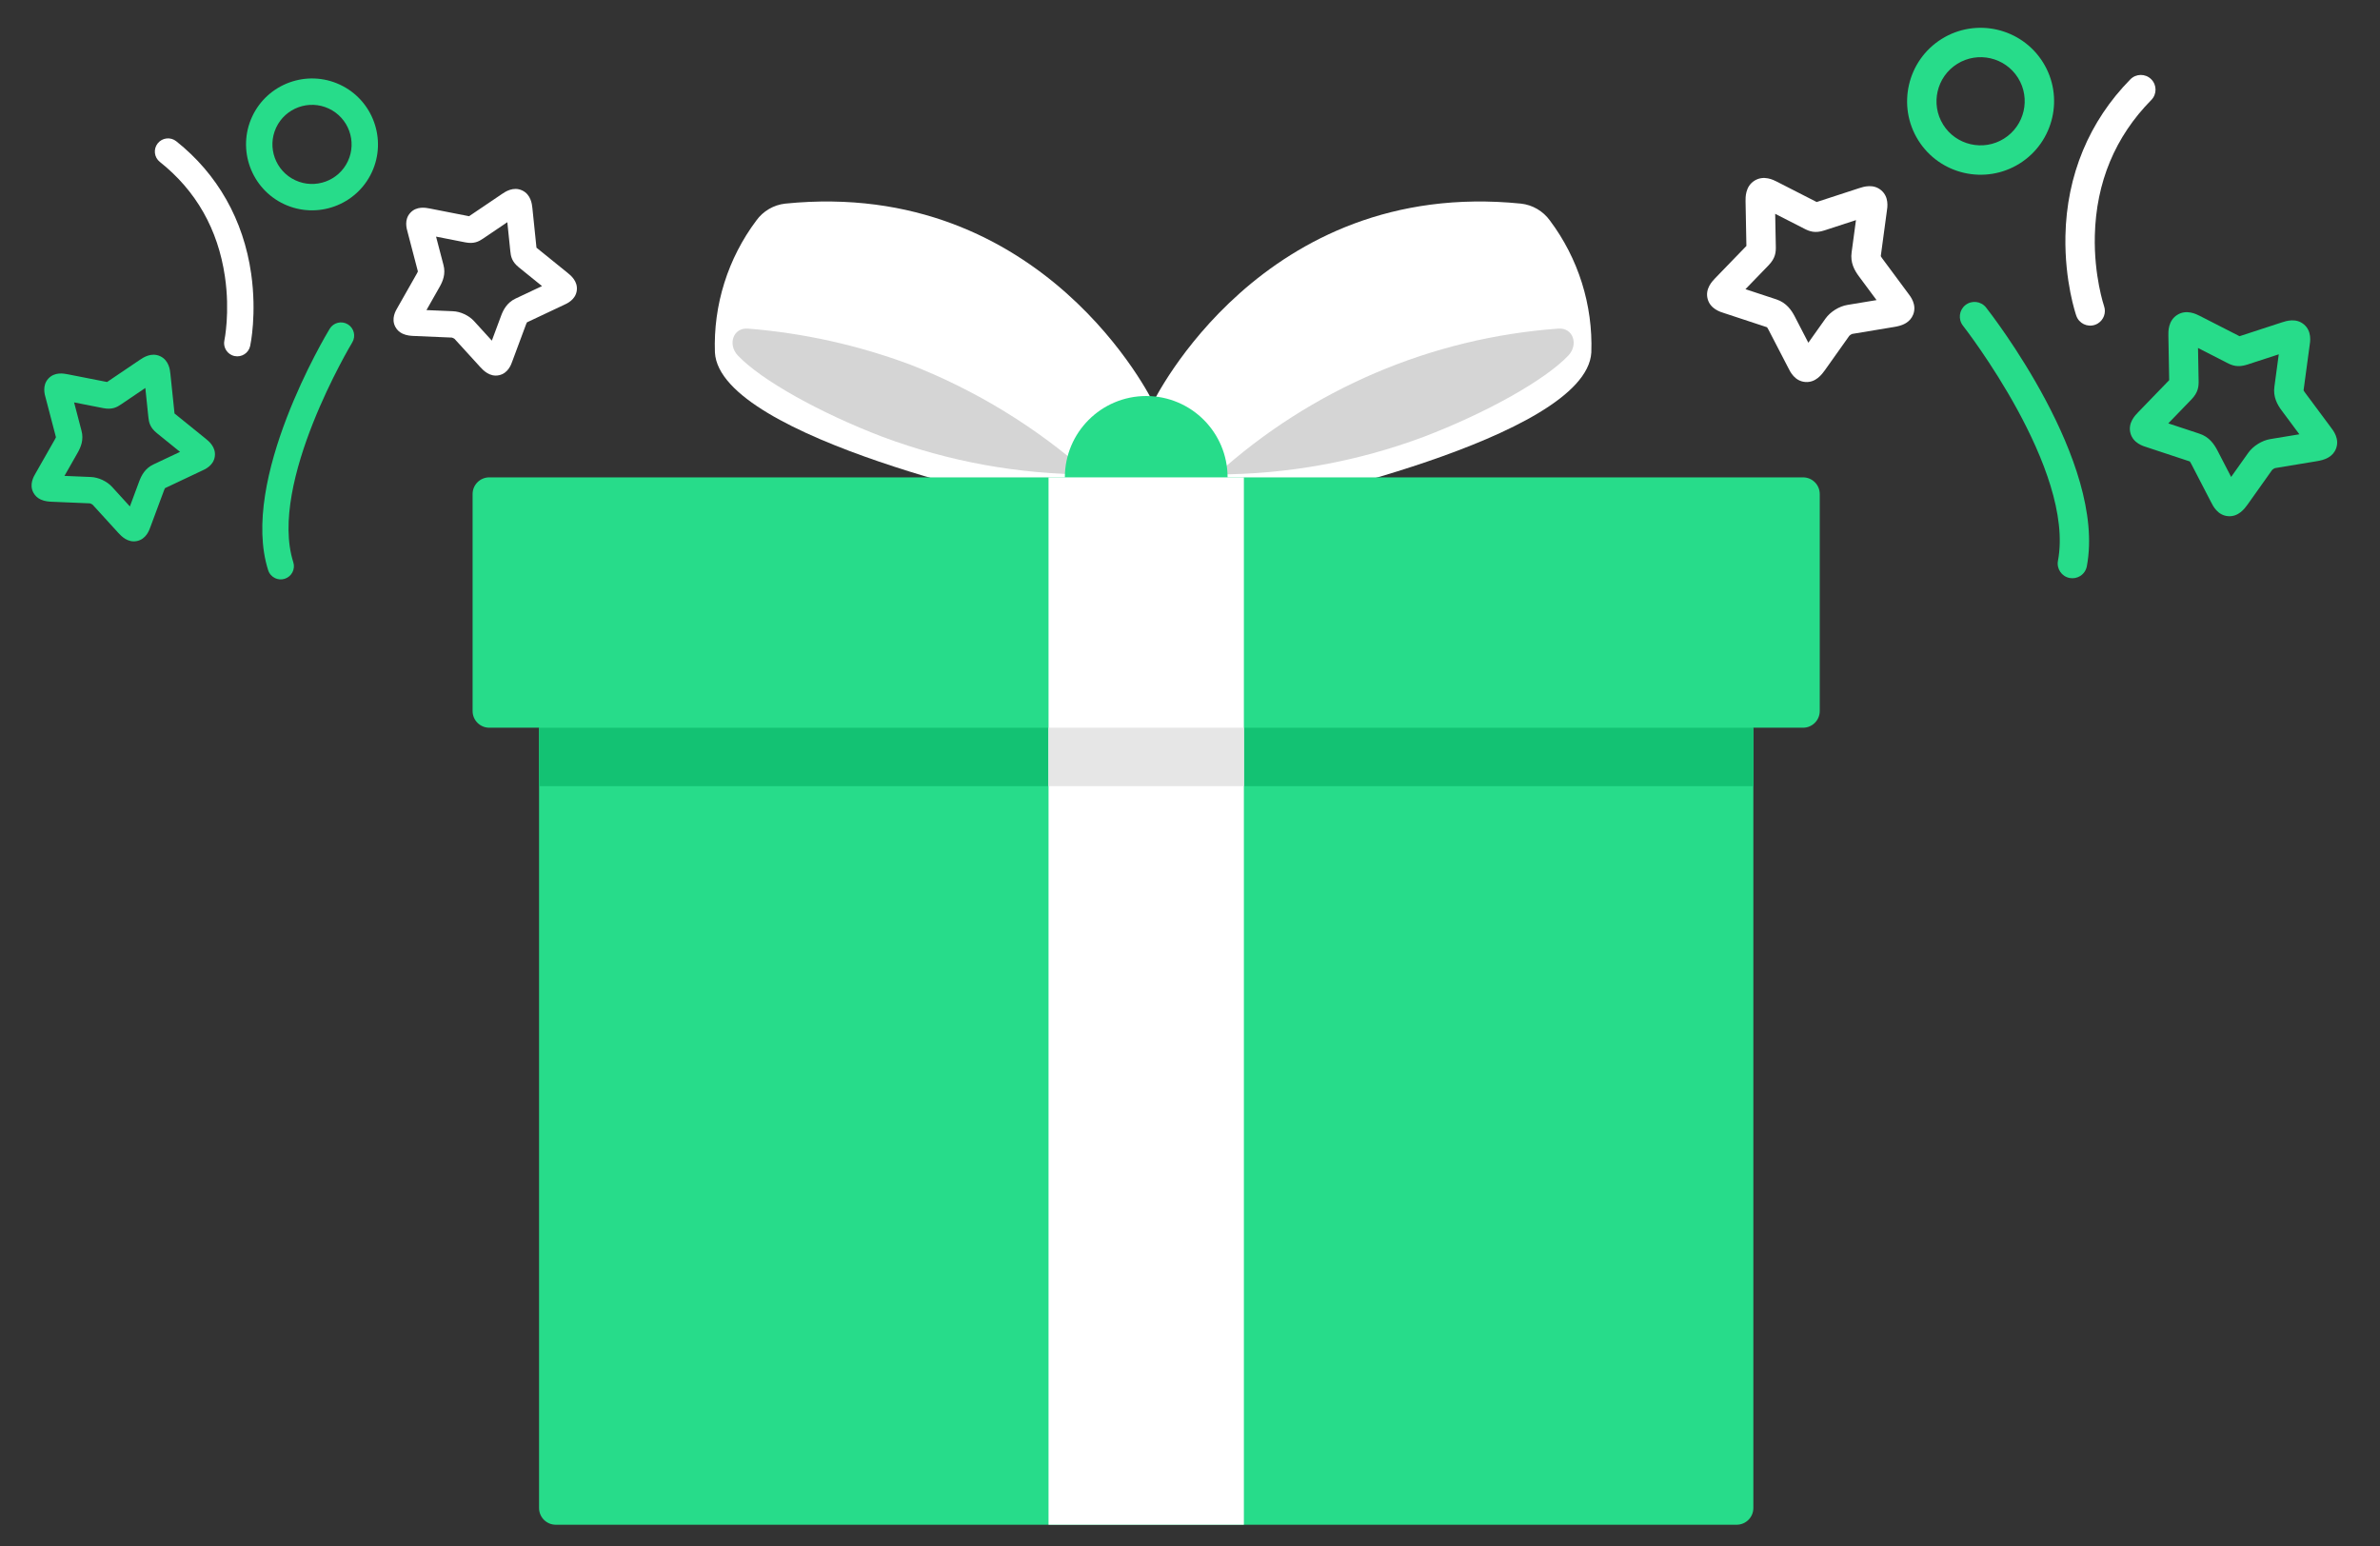 <?xml version="1.0" encoding="utf-8"?>
<svg width="237px" height="154px" viewBox="0 0 237 154" version="1.1" xmlns:xlink="http://www.w3.org/1999/xlink" xmlns="http://www.w3.org/2000/svg">
  <rect x="0" y="0" width="237" height="154" fill="#333333" stroke="none"/>
  <defs>
    <path d="M0 0L134.149 0L134.149 134.149L0 134.149L0 0Z" id="path_1" />
    <clipPath id="mask_1">
      <use xlink:href="#path_1" />
    </clipPath>
  </defs>
  <g id="Group-10-Copy">
    <g id="giftbox" transform="translate(47.061 18.877)">
      <path d="M0 0L134.149 0L134.149 134.149L0 134.149L0 0Z" id="Background" fill="none" fill-rule="evenodd" stroke="none" />
      <g clip-path="url(#mask_1)">
        <g id="Group" transform="translate(0 1.188)">
          <path d="M0 19.999C0 19.999 10.811 -2.399 36.631 0.212C37.783 0.34 38.827 0.949 39.505 1.889C42.344 5.67 43.8 10.31 43.634 15.035C43.146 23.664 11.284 30.311 11.284 30.311L4.531 28.97L0 19.999Z" transform="translate(67.769 0)" id="Shape" fill="#FFFFFF" fill-rule="evenodd" stroke="none" />
          <path d="M20.605 10.785C14.014 13.249 7.036 14.517 0 14.529C9.398 6.034 21.366 0.922 34.002 0.006C35.49 -0.116 36.047 1.588 35.023 2.676C32.714 5.121 26.845 8.404 20.605 10.785L20.605 10.785Z" transform="translate(74.102 12.653)" id="Shape" fill="#D5D5D5" fill-rule="evenodd" stroke="none" />
          <path d="M43.647 19.999C43.647 19.999 32.836 -2.399 7.015 0.212C5.864 0.34 4.82 0.949 4.141 1.889C1.303 5.67 -0.154 10.31 0.013 15.035C0.501 23.664 32.363 30.311 32.363 30.311L39.115 28.97L43.647 19.999Z" transform="translate(24.117 0)" id="Shape" fill="#FFFFFF" fill-rule="evenodd" stroke="none" />
          <path d="M14.94 10.785C21.531 13.249 28.509 14.517 35.545 14.529C30.289 9.853 24.243 6.149 17.69 3.59C12.5 1.654 7.066 0.448 1.544 0.006C0.055 -0.116 -0.502 1.588 0.522 2.676C2.823 5.121 8.709 8.404 14.94 10.785L14.94 10.785Z" transform="translate(25.885 12.653)" id="Shape" fill="#D5D5D5" fill-rule="evenodd" stroke="none" />
          <path d="M0 8.103C0 3.628 3.628 0 8.103 0C12.578 0 16.205 3.628 16.205 8.103C16.205 12.578 12.578 16.205 8.103 16.205C3.628 16.205 0 12.578 0 8.103Z" transform="translate(58.977 19.372)" id="Circle" fill="#27DC8A" fill-rule="evenodd" stroke="none" />
          <path d="M1.662 2.28889e-06L132.487 2.28889e-06C133.405 2.28889e-06 134.149 0.744 134.149 1.662L134.149 23.27C134.149 24.187 133.405 24.931 132.487 24.931L1.662 24.931C0.744 24.931 0 24.187 0 23.27L0 1.662C0 0.744 0.744 0 1.662 0L1.662 2.28889e-06Z" transform="translate(0 27.472)" id="Shape" fill="#27DC8A" fill-rule="evenodd" stroke="none" />
          <path d="M120.92 0L120.92 82.278C120.917 83.195 120.175 83.938 119.258 83.94L1.662 83.94C0.745 83.938 0.003 83.195 0 82.278L0 0L120.92 0Z" transform="translate(6.618 47.833)" id="Shape" fill="#27DC8A" fill-rule="evenodd" stroke="none" />
          <path d="M0 0L120.922 0L120.922 5.817L1.14445e-06 5.817L0 0Z" transform="translate(6.618 52.404)" id="Shape" fill="#13C273" fill-rule="evenodd" stroke="none" />
          <path d="M4.57778e-06 0L19.453 0L19.453 104.299L0 104.299L4.57778e-06 0Z" transform="translate(57.352 27.472)" id="Shape" fill="#FFFFFF" fill-rule="evenodd" stroke="none" />
          <path d="M0 0L19.463 0L19.463 5.817L0 5.817L0 0Z" transform="translate(57.347 52.404)" id="Shape" fill="#E6E6E6" fill-rule="evenodd" stroke="none" />
        </g>
      </g>
    </g>
    <g id="Group-7" transform="translate(166 0)">
      <path d="M4.777 1.622C4.797 1.801 6.654 19.697 0.388 26.489C-0.16 27.084 -0.123 28.01 0.471 28.558C0.753 28.817 1.108 28.945 1.463 28.945C1.858 28.945 2.251 28.787 2.539 28.474C9.698 20.714 7.773 2.095 7.687 1.306C7.6 0.502 6.878 -0.078 6.074 0.008C5.271 0.096 4.69 0.818 4.777 1.622L4.777 1.622Z" transform="matrix(0.848 -0.53 0.53 0.848 24.562 33.591)" id="Shape" fill="#27DC8A" fill-rule="evenodd" stroke="none" />
      <path d="M3.332 9.837C0.856 13.628 0.069 17.011 0.037 17.154C-0.142 17.941 0.351 18.723 1.137 18.903C1.247 18.928 1.357 18.94 1.465 18.94C2.131 18.94 2.734 18.481 2.89 17.804C2.897 17.774 3.622 14.712 5.839 11.35C8.757 6.926 12.768 4.079 17.761 2.887C18.547 2.7 19.032 1.91 18.844 1.124C18.657 0.338 17.868 -0.147 17.081 0.04C11.384 1.4 6.629 4.788 3.332 9.837L3.332 9.837Z" transform="matrix(0.848 -0.53 0.53 0.848 31.636 16.919)" id="Shape-2" fill="#FFFFFF" fill-rule="evenodd" stroke="none" />
      <path d="M3.592 13.034C3.597 13.069 3.604 13.154 3.59 13.326L3.246 17.584C3.197 18.036 3.1 19.047 3.925 19.671C4.764 20.306 5.75 19.908 6.186 19.732L10.097 18.102C10.175 18.077 10.366 18.076 10.436 18.098L14.379 19.738C14.627 19.838 15.071 20.018 15.566 20.018C15.91 20.018 16.277 19.931 16.62 19.672C17.443 19.049 17.347 18.038 17.298 17.585L16.96 13.333C16.947 13.162 16.951 13.075 16.956 13.036L19.797 9.612C20.125 9.239 20.773 8.484 20.468 7.506C20.159 6.513 19.15 6.263 18.719 6.156L14.399 5.084L12.127 1.292C11.918 0.939 11.363 0.003 10.279 0C10.277 0 10.275 0 10.274 0C9.193 0 8.632 0.933 8.421 1.285C8.421 1.285 8.421 1.286 8.421 1.286L6.166 5.05L6.146 5.085L1.822 6.157C1.393 6.264 0.386 6.516 0.078 7.508C-0.227 8.486 0.443 9.267 0.747 9.613L3.592 13.034ZM6.99 7.891C7.966 7.65 8.318 7.166 8.62 6.65L10.272 3.891L11.939 6.673C12.24 7.179 12.59 7.653 13.553 7.891L16.761 8.686L14.695 11.176C14.016 11.979 13.988 12.869 14.041 13.56L14.277 16.526L11.568 15.399C10.798 15.073 9.759 15.072 8.982 15.396L6.268 16.527L6.509 13.555C6.556 12.93 6.541 12.003 5.862 11.186L3.783 8.686L6.99 7.891Z" transform="matrix(0.848 -0.53 0.53 0.848 -2.3841858E-06 23.437)" id="Shape-3" fill="#FFFFFF" fill-rule="evenodd" stroke="none" />
      <path d="M19.794 9.615C20.102 9.268 20.773 8.489 20.47 7.511C20.162 6.515 19.15 6.263 18.718 6.156L14.404 5.086L12.127 1.285C11.916 0.933 11.356 0 10.275 0C10.273 0 10.271 0 10.27 0C9.189 0.003 8.634 0.933 8.423 1.288L6.165 5.05L6.143 5.086L1.829 6.156C1.397 6.263 0.385 6.515 0.077 7.511C-0.226 8.489 0.445 9.268 0.753 9.614L3.593 13.036C3.597 13.074 3.602 13.16 3.589 13.326L3.244 17.584C3.199 18.034 3.105 19.053 3.932 19.675C4.769 20.304 5.751 19.907 6.184 19.732L10.096 18.102C10.176 18.076 10.371 18.076 10.44 18.098L14.377 19.738C14.625 19.838 15.069 20.017 15.565 20.017C15.907 20.017 16.273 19.932 16.616 19.674C17.443 19.053 17.349 18.034 17.303 17.584L16.959 13.333C16.945 13.162 16.95 13.075 16.955 13.036L19.794 9.615ZM14.694 11.177C14.015 11.979 13.987 12.87 14.04 13.563L14.28 16.527L11.566 15.396C10.793 15.074 9.754 15.074 8.981 15.396L6.267 16.527L6.508 13.556C6.56 12.87 6.533 11.979 5.862 11.188L3.787 8.687L6.998 7.89C7.967 7.648 8.317 7.166 8.619 6.652L10.276 3.89L11.87 6.551L11.929 6.652C12.231 7.166 12.581 7.648 13.552 7.891L16.761 8.687L14.694 11.177Z" transform="matrix(0.848 -0.53 0.53 0.848 42.102 36.801)" id="Shape-4" fill="#27DC8A" fill-rule="evenodd" stroke="none" />
      <path d="M7.322 14.634C11.359 14.634 14.644 11.353 14.644 7.32C14.644 3.284 11.359 0 7.322 0C3.285 0 0 3.284 0 7.32C0 11.353 3.285 14.634 7.322 14.634L7.322 14.634ZM7.322 2.927C9.745 2.927 11.717 4.898 11.717 7.32C11.717 9.739 9.745 11.707 7.322 11.707C4.899 11.707 2.927 9.739 2.927 7.32C2.927 4.898 4.899 2.927 7.322 2.927L7.322 2.927Z" transform="matrix(0.848 -0.53 0.53 0.848 21.14 7.76)" id="Shape-5" fill="#27DC8A" fill-rule="evenodd" stroke="none" />
    </g>
    <g id="Group-6" transform="translate(0 5.656)">
      <path d="M4.287 1.455C4.305 1.617 5.972 17.678 0.348 23.774C-0.144 24.307 -0.11 25.138 0.423 25.63C0.675 25.863 0.995 25.978 1.313 25.978C1.667 25.978 2.02 25.836 2.279 25.555C8.703 18.591 6.976 1.88 6.899 1.172C6.821 0.451 6.173 -0.07 5.452 0.008C4.731 0.086 4.209 0.734 4.287 1.455L4.287 1.455Z" transform="matrix(-0.906 -0.423 -0.423 0.906 39.578 28.939)" id="Shape-Copy" fill="#27DC8A" fill-rule="evenodd" stroke="none" />
      <path d="M2.99 8.828C0.768 12.231 0.062 15.268 0.033 15.395C-0.128 16.102 0.315 16.803 1.021 16.965C1.119 16.988 1.218 16.998 1.315 16.998C1.913 16.998 2.454 16.586 2.594 15.979C2.6 15.952 3.25 13.204 5.241 10.187C7.86 6.216 11.459 3.661 15.94 2.591C16.645 2.423 17.081 1.714 16.913 1.009C16.744 0.303 16.036 -0.132 15.33 0.036C10.217 1.257 5.949 4.297 2.99 8.828L2.99 8.828Z" transform="matrix(-0.906 -0.423 -0.423 0.906 31.454 14.861)" id="Shape-2-Copy" fill="#FFFFFF" fill-rule="evenodd" stroke="none" />
      <path d="M3.224 11.698C3.228 11.729 3.234 11.806 3.222 11.96L2.913 15.782C2.869 16.187 2.782 17.094 3.523 17.654C4.276 18.224 5.16 17.867 5.552 17.709L9.062 16.246C9.132 16.224 9.303 16.223 9.366 16.243L12.905 17.715C13.127 17.805 13.526 17.966 13.97 17.966C14.279 17.966 14.609 17.888 14.917 17.655C15.655 17.096 15.569 16.189 15.525 15.783L15.221 11.966C15.209 11.812 15.213 11.734 15.217 11.7L17.768 8.626C18.062 8.292 18.644 7.615 18.37 6.736C18.092 5.846 17.187 5.621 16.8 5.525L12.923 4.563L10.884 1.159C10.696 0.843 10.198 0.003 9.225 0C9.224 0 9.222 0 9.221 0C8.25 0 7.747 0.838 7.558 1.153C7.558 1.154 7.558 1.154 7.557 1.154L5.534 4.532L5.516 4.563L1.636 5.526C1.25 5.622 0.347 5.848 0.07 6.738C-0.204 7.616 0.398 8.317 0.671 8.627L3.224 11.698ZM6.273 7.082C7.149 6.865 7.465 6.432 7.736 5.968L9.219 3.492L10.715 5.989C10.985 6.443 11.299 6.868 12.163 7.082L15.043 7.796L13.188 10.031C12.579 10.751 12.554 11.55 12.602 12.17L12.813 14.831L10.382 13.82C9.691 13.528 8.759 13.527 8.061 13.817L5.626 14.832L5.841 12.166C5.884 11.604 5.871 10.773 5.261 10.04L3.396 7.796L6.273 7.082Z" transform="matrix(-0.906 -0.423 -0.423 0.906 60.349 17.207)" id="Shape-3-Copy" fill="#FFFFFF" fill-rule="evenodd" stroke="none" />
      <path d="M17.764 8.629C18.041 8.318 18.644 7.619 18.372 6.741C18.095 5.847 17.187 5.621 16.799 5.525L12.927 4.565L10.884 1.153C10.694 0.838 10.192 0 9.221 0C9.22 0 9.218 0 9.217 0C8.247 0.003 7.749 0.837 7.56 1.156L5.533 4.532L5.513 4.565L1.641 5.525C1.254 5.621 0.345 5.847 0.069 6.741C-0.203 7.619 0.399 8.317 0.676 8.629L3.224 11.7C3.228 11.734 3.233 11.811 3.221 11.96L2.912 15.781C2.871 16.185 2.786 17.1 3.529 17.658C4.28 18.222 5.161 17.867 5.55 17.709L9.061 16.246C9.133 16.223 9.308 16.223 9.37 16.242L12.903 17.714C13.126 17.804 13.524 17.965 13.969 17.965C14.276 17.965 14.605 17.888 14.912 17.657C15.655 17.1 15.57 16.185 15.529 15.781L15.22 11.966C15.208 11.812 15.213 11.734 15.216 11.699L17.764 8.629ZM13.188 10.031C12.578 10.751 12.554 11.55 12.601 12.172L12.816 14.833L10.38 13.818C9.687 13.528 8.754 13.529 8.061 13.818L5.625 14.833L5.841 12.166C5.888 11.55 5.863 10.751 5.262 10.04L3.399 7.796L6.281 7.081C7.15 6.864 7.465 6.431 7.735 5.97L9.223 3.491L10.653 5.88L10.706 5.97C10.977 6.432 11.292 6.864 12.163 7.082L15.043 7.796L13.188 10.031Z" transform="matrix(-0.906 -0.423 -0.423 0.906 24.305 33.717)" id="Shape-4-Copy" fill="#27DC8A" fill-rule="evenodd" stroke="none" />
      <path d="M6.571 13.134C10.195 13.134 13.143 10.189 13.143 6.569C13.143 2.947 10.195 0 6.571 0C2.948 0 0 2.947 0 6.569C0 10.189 2.948 13.134 6.571 13.134L6.571 13.134ZM6.571 2.627C8.746 2.627 10.515 4.395 10.515 6.569C10.515 8.74 8.746 10.507 6.571 10.507C4.396 10.507 2.627 8.74 2.627 6.569C2.627 4.395 4.396 2.627 6.571 2.627L6.571 2.627Z" transform="matrix(-0.906 -0.423 -0.423 0.906 39.802 5.554)" id="Shape-5-Copy" fill="#27DC8A" fill-rule="evenodd" stroke="none" />
    </g>
  </g>
</svg>